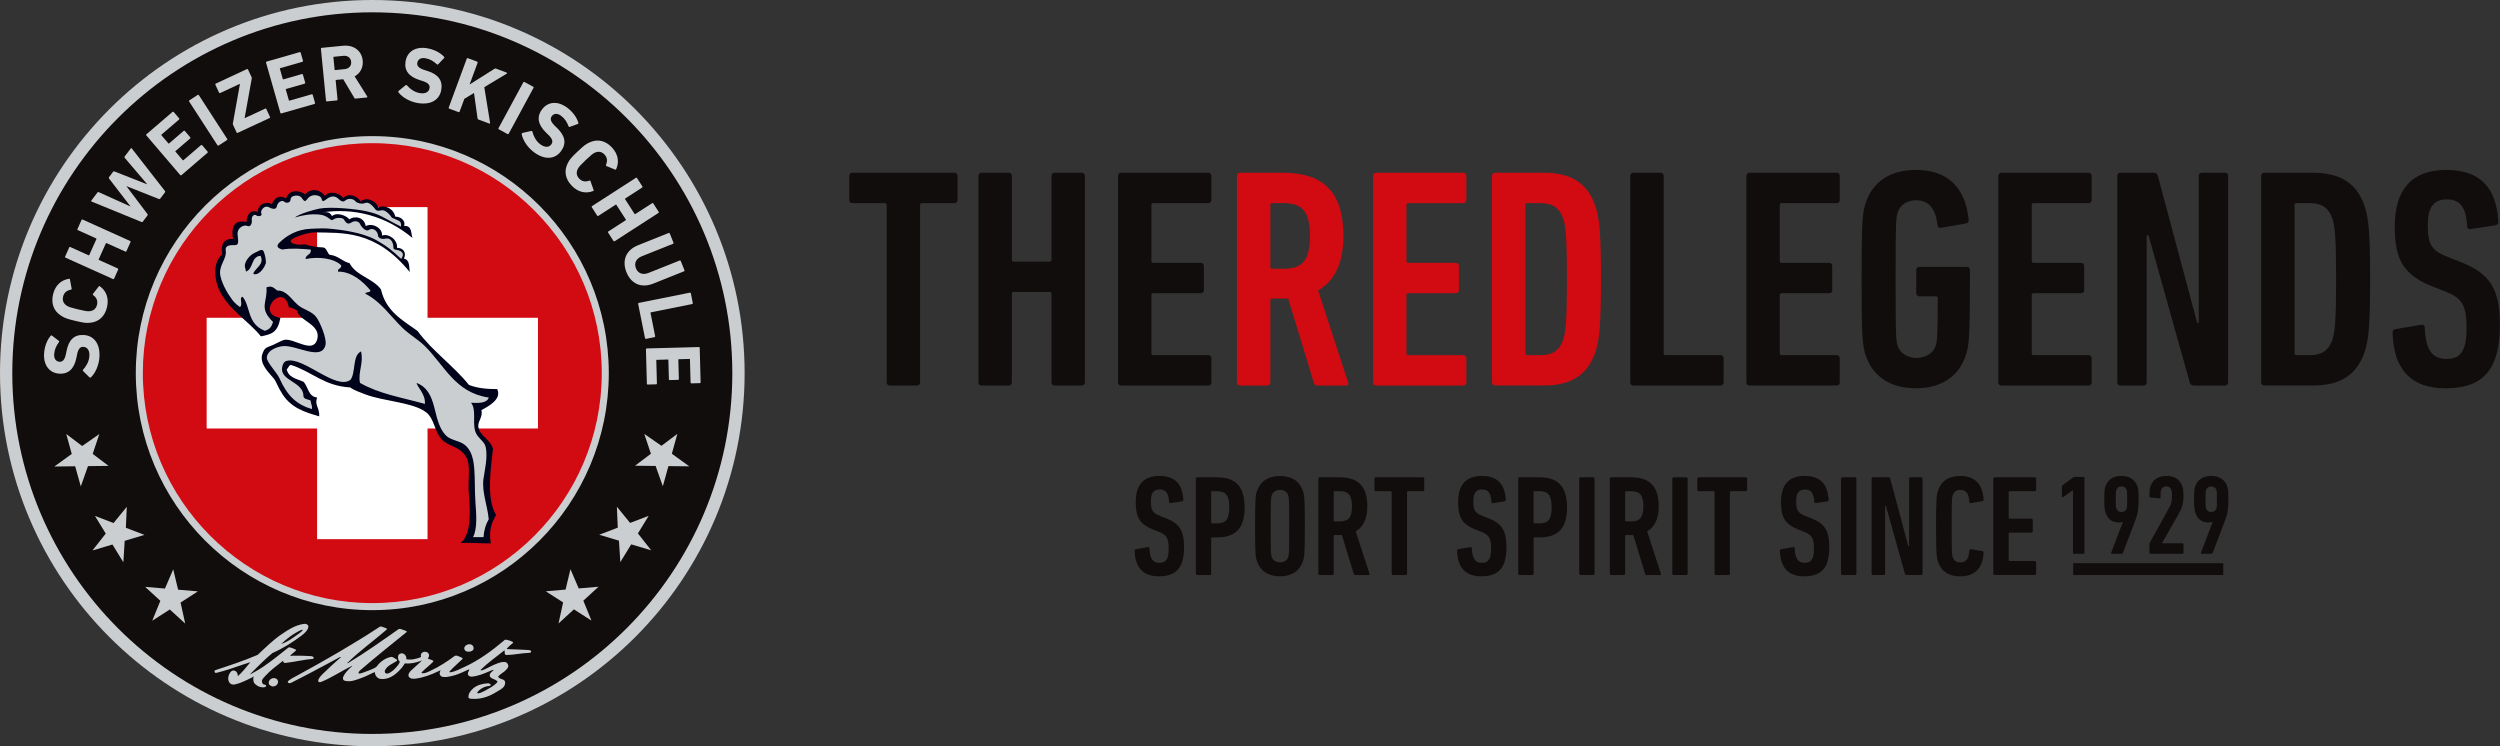 <svg width="100%" viewBox="0 0 268 80" fill="none" xmlns="http://www.w3.org/2000/svg">
<rect x="0" y="0" width="268" height="80" fill="#333333" stroke="none"/>
<g clip-path="url(#clip0_2841_3558)">
<g clip-path="url(#clip1_2841_3558)">
<path fill-rule="evenodd" clip-rule="evenodd" d="M79.23 40C79.23 61.763 61.626 79.405 39.914 79.405C18.203 79.405 0.594 61.763 0.594 40C0.594 18.237 18.197 0.595 39.914 0.595C61.632 0.595 79.23 18.237 79.23 40Z" fill="#110D0C"/>
<path d="M29.785 72.963C29.863 73.129 29.761 73.327 29.658 73.433C29.491 73.597 29.217 73.63 29.067 73.541C28.928 73.463 28.834 73.396 28.809 73.263C28.787 73.115 28.848 72.985 28.928 72.876C29.114 72.704 29.3 72.632 29.6 72.746C29.697 72.793 29.752 72.882 29.785 72.963Z" fill="#CBCED0"/>
<path d="M54.18 68.567C54.466 68.594 54.818 68.731 54.968 68.817C54.995 68.845 55.02 68.895 54.984 68.925C54.746 69.123 54.51 69.32 54.316 69.54C54.416 69.595 54.571 69.601 54.682 69.598C55.37 69.629 56.044 69.637 56.732 69.687C56.81 69.721 56.915 69.734 56.951 69.826C56.918 69.985 56.81 69.985 56.627 69.993C55.831 70.021 55.087 70.207 54.269 70.218C54.033 70.179 54.127 69.882 54.094 69.721L54.033 69.746C53.187 70.427 52.285 71.052 51.528 71.803L51.519 71.859C51.711 71.895 51.886 71.764 52.066 71.703C52.662 71.411 53.242 71.072 53.891 70.963C54.033 70.963 54.219 70.95 54.324 71.052C54.427 71.133 54.474 71.255 54.491 71.375C54.491 71.631 54.271 71.77 54.122 71.942C53.886 72.128 53.606 72.281 53.417 72.509C53.378 72.615 53.508 72.651 53.564 72.707C53.764 72.838 54.083 72.812 54.149 73.11C54.205 73.699 53.656 73.908 53.139 74.225C52.31 74.737 51.411 75.004 50.407 74.901C50.307 74.881 50.224 74.831 50.218 74.75C50.196 74.358 50.443 74.044 50.734 73.786C51.192 73.41 51.727 73.291 52.285 73.252C52.399 73.252 52.543 73.282 52.601 73.388C52.615 73.477 52.56 73.527 52.474 73.527C51.983 73.563 51.458 73.813 51.164 74.231C51.161 74.261 51.153 74.297 51.181 74.314C51.406 74.364 51.691 74.18 51.933 74.075C52.393 73.816 52.893 73.58 53.275 73.177C53.325 73.135 53.325 73.099 53.317 73.043C53.092 72.735 52.368 72.81 52.526 72.242C52.612 72.073 52.804 71.959 52.94 71.811C52.84 71.803 52.715 71.85 52.615 71.895C51.947 72.187 51.278 72.479 50.551 72.54C50.39 72.515 50.215 72.484 50.163 72.315C50.118 72.115 50.254 71.937 50.335 71.767C50.14 71.77 49.955 71.923 49.755 71.989C49.156 72.273 48.531 72.496 47.868 72.573C47.619 72.582 47.291 72.618 47.164 72.337C47.094 72.201 47.158 71.978 47.239 71.848C47.136 71.886 47.069 71.925 47.003 71.953C46.198 72.34 45.419 72.635 44.511 72.754C44.228 72.787 43.907 72.757 43.79 72.468C43.751 72.24 43.89 72.09 44.006 71.934C44.37 71.581 44.883 71.164 45.241 70.797L45.072 70.861C44.545 71.05 43.992 71.169 43.396 71.119C43.246 71.358 43.091 71.595 42.877 71.8C42.297 72.434 41.546 72.915 40.711 72.768C40.433 72.684 40.172 72.401 40.189 72.042C40.067 72.101 40.053 72.092 39.881 72.173C39.506 72.351 39.143 72.54 38.757 72.676C38.175 72.882 37.55 73.168 36.89 72.954C36.732 72.862 36.752 72.687 36.799 72.543C37.001 72.087 37.395 71.731 37.781 71.372L37.717 71.383C36.621 71.925 35.586 72.621 34.474 73.085C34.285 73.152 34.274 73.149 34.185 73.102C34.113 73.063 34.091 72.999 34.124 72.879C34.335 72.39 34.809 72.084 35.187 71.686C35.62 71.25 36.111 70.858 36.577 70.424C36.385 70.424 36.272 70.538 36.083 70.632C35.65 70.874 35.4 71 35.026 71.2C33.747 71.892 32.471 72.559 31.186 73.21C31.103 73.227 31.006 73.263 30.912 73.204C30.826 73.157 30.842 73.068 30.903 72.996C31.211 72.746 31.564 72.579 31.899 72.395C34.821 70.802 37.756 69.123 40.608 67.257C40.827 67.046 41.071 67.254 41.315 67.315C41.393 67.335 41.529 67.388 41.449 67.496C40.031 68.714 38.513 69.812 37.218 71.083C37.273 71.119 37.32 71.083 37.392 71.033C39.121 69.982 40.827 68.781 42.5 67.605C42.639 67.507 42.714 67.413 42.886 67.418C43.108 67.46 43.255 67.555 43.465 67.61C43.698 67.68 43.571 67.771 43.571 67.771C41.967 69.073 40.294 70.404 38.71 71.772C38.499 71.953 38.363 72.103 38.466 72.187C38.541 72.284 39.271 71.973 39.662 71.828C39.975 71.689 40.342 71.589 40.525 71.264C40.902 70.827 41.443 70.485 41.995 70.413C42.192 70.471 42.345 70.602 42.522 70.699C42.575 70.735 42.583 70.805 42.547 70.849C42.109 71.136 41.512 71.35 41.274 71.848C41.232 71.934 41.24 72.034 41.282 72.117C41.337 72.215 41.476 72.209 41.573 72.206C42.006 72.067 42.35 71.692 42.63 71.356C42.727 71.225 42.83 71.091 42.858 70.916C42.639 70.746 42.661 70.488 42.686 70.293C42.736 70.151 42.838 70.065 43.027 70.037C43.23 70.01 43.421 70.157 43.507 70.329C43.557 70.438 43.574 70.66 43.565 70.671C44.081 70.777 44.694 70.624 45.138 70.438C45.097 70.316 45.088 70.093 45.244 69.979C45.391 69.854 45.604 69.837 45.776 69.921C45.885 69.957 45.957 70.068 45.99 70.182C46.01 70.296 45.979 70.424 45.91 70.516C45.887 70.563 45.788 70.571 45.993 70.649C46.151 70.71 46.434 70.788 46.453 70.858C46.473 70.927 46.384 70.988 46.384 70.988C46.026 71.356 45.557 71.7 45.208 72.07C45.174 72.095 45.194 72.162 45.227 72.167C45.582 72.209 45.843 72.045 46.179 71.892C47.075 71.478 47.949 70.911 48.767 70.299C48.975 70.235 49.144 70.352 49.322 70.418C49.43 70.457 49.527 70.516 49.58 70.555C49.636 70.599 49.552 70.666 49.552 70.666C49.106 71.114 48.614 71.508 48.198 71.973C48.176 72.017 48.179 72.067 48.243 72.076C48.834 72.001 49.358 71.678 49.902 71.442C51.358 70.766 52.715 69.771 53.977 68.711C54.055 68.647 54.091 68.589 54.183 68.578L54.18 68.567Z" fill="#CBCED0"/>
<path d="M50.751 69.351C50.807 69.506 50.765 69.662 50.637 69.751C50.404 69.893 50.085 69.915 49.866 69.743C49.777 69.632 49.739 69.492 49.8 69.362C49.877 69.178 50.096 69.084 50.274 69.059C50.521 69.064 50.684 69.139 50.751 69.353V69.351Z" fill="#CBCED0"/>
<path d="M33.633 70.482C33.583 70.385 33.467 70.36 33.364 70.338C32.712 70.304 32.063 70.274 31.436 70.29C31.278 70.293 31.12 70.343 31.122 70.268C31.308 70.074 31.536 69.929 31.719 69.746C31.75 69.718 31.738 69.671 31.716 69.645C31.716 69.645 31.02 69.29 30.915 69.423C30.54 69.69 28.559 71.383 27.255 72.056C27.128 72.123 26.992 72.212 26.761 72.312L26.856 72.22C27.632 71.442 28.39 70.691 29.192 70.01C30.279 69.537 31.322 68.886 32.324 68.138C32.579 67.947 33.109 67.516 33.053 67.087C32.976 66.926 32.812 66.876 32.635 66.873C32.113 66.934 31.619 67.124 31.167 67.377C30.77 67.596 30.737 67.624 30.351 67.883C29.336 68.531 28.49 69.392 27.624 70.199C26.143 70.838 24.628 71.33 23.108 71.831C23.019 71.856 22.974 71.953 23.002 72.039C23.033 72.126 23.121 72.148 23.227 72.123C24.173 71.895 25.097 71.567 26.023 71.247C26.317 71.147 26.553 71.086 26.842 70.986C26.503 71.411 25.946 72.09 25.499 72.487C25.499 72.337 25.452 72.117 25.327 71.995C25.23 71.917 25.102 71.862 24.966 71.881C24.847 71.898 24.761 71.987 24.683 72.084C24.478 72.365 24.375 72.815 24.57 73.135C24.692 73.324 24.861 73.433 25.177 73.374C25.751 73.249 26.328 72.965 26.9 72.682C27.017 72.626 27.069 72.596 27.227 72.487C27.108 72.635 27.158 72.926 27.189 73.085C27.286 73.355 27.549 73.499 27.788 73.613C27.788 73.613 28.334 73.788 28.512 73.585C28.614 73.324 28.237 73.46 28.157 73.282C27.963 72.943 28.146 72.782 28.468 72.431C29.006 71.842 29.636 71.383 30.276 70.885L30.343 70.833C30.351 70.899 30.379 70.983 30.404 71.011C30.482 71.1 30.615 71.064 30.729 71.05C31.672 70.938 32.593 70.705 33.553 70.632C33.614 70.596 33.644 70.546 33.636 70.477L33.633 70.482ZM30.823 68.447C31.195 68.138 31.591 67.888 32.019 67.66C32.149 67.593 32.307 67.499 32.476 67.51C32.385 67.677 32.23 67.771 32.071 67.902C31.478 68.314 30.934 68.77 30.143 69.034C30.332 68.836 30.604 68.628 30.823 68.447Z" fill="#CBCED0"/>
<path d="M61.521 65.322L63.404 66.529L62.533 64.393L64.162 62.897L62.039 63.081L61.152 61.018L60.63 63.203L58.508 63.387L60.367 64.579L59.873 66.835L61.521 65.322Z" fill="#CBCED0"/>
<path d="M67.666 58.354L69.808 58.993L68.384 57.181L69.538 55.295L67.546 56.057L66.129 54.319L66.226 56.563L64.237 57.325L66.353 57.959L66.498 60.261L67.666 58.354Z" fill="#CBCED0"/>
<path d="M71.656 49.968L73.889 49.99L72.022 48.642L72.613 46.509L70.909 47.791L69.067 46.515L69.778 48.642L68.074 49.926L70.282 49.951L71.056 52.126L71.656 49.968Z" fill="#CBCED0"/>
<path d="M18.202 65.336L16.319 66.543L17.19 64.407L15.561 62.911L17.684 63.092L18.569 61.032L19.093 63.214L21.215 63.395L19.357 64.591L19.853 66.846L18.202 65.336Z" fill="#CBCED0"/>
<path d="M12.055 58.371L9.913 59.01L11.336 57.197L10.182 55.309L12.171 56.071L13.592 54.333L13.492 56.577L15.484 57.339L13.367 57.976L13.226 60.278L12.055 58.371Z" fill="#CBCED0"/>
<path d="M8.059 49.985L5.826 50.01L7.693 48.661L7.102 46.526L8.805 47.81L10.648 46.531L9.937 48.658L11.641 49.943L9.432 49.968L8.661 52.142L8.059 49.985Z" fill="#CBCED0"/>
<path d="M9.74 40.456C9.704 40.487 9.643 40.501 9.596 40.456L8.9 39.767C8.861 39.73 8.864 39.68 8.9 39.639C9.227 39.275 9.546 38.777 9.582 38.165C9.618 37.565 9.36 37.209 8.952 37.184C8.614 37.164 8.389 37.353 8.256 38.034L8.195 38.337C7.965 39.497 7.374 40.117 6.361 40.056C5.304 39.992 4.649 39.152 4.724 37.907C4.772 37.145 5.041 36.447 5.443 35.985C5.479 35.935 5.515 35.929 5.571 35.977L6.309 36.541C6.35 36.577 6.356 36.619 6.328 36.661C6.014 37.084 5.837 37.498 5.806 37.973C5.776 38.482 6.023 38.76 6.386 38.782C6.716 38.802 6.941 38.577 7.074 37.923L7.135 37.62C7.368 36.444 7.945 35.849 8.986 35.913C10.026 35.977 10.75 36.794 10.659 38.285C10.606 39.183 10.198 40.033 9.738 40.456H9.74Z" fill="#CBCED0"/>
<path d="M8.062 34.395C7.197 34.186 6.916 34.083 6.586 33.869C5.743 33.352 5.457 32.521 5.693 31.539C5.923 30.591 6.55 30.01 7.407 29.885C7.455 29.871 7.491 29.896 7.496 29.949L7.682 30.947C7.696 31.002 7.668 31.039 7.613 31.052C7.213 31.122 6.878 31.319 6.764 31.789C6.658 32.226 6.822 32.562 7.177 32.782C7.366 32.899 7.557 32.971 8.356 33.163C9.155 33.355 9.358 33.38 9.58 33.363C9.996 33.333 10.296 33.107 10.401 32.671C10.515 32.201 10.307 31.87 9.982 31.625C9.938 31.589 9.932 31.545 9.968 31.5L10.59 30.699C10.617 30.655 10.665 30.646 10.698 30.683C11.405 31.186 11.699 31.992 11.469 32.94C11.23 33.922 10.598 34.528 9.613 34.603C9.222 34.639 8.925 34.603 8.059 34.392L8.062 34.395Z" fill="#CBCED0"/>
<path d="M7.019 27.619C6.972 27.596 6.955 27.552 6.978 27.507L7.419 26.523C7.438 26.476 7.485 26.459 7.53 26.481L9.499 27.368C9.53 27.382 9.552 27.374 9.566 27.343L10.337 25.625C10.351 25.594 10.343 25.572 10.312 25.558L8.343 24.671C8.295 24.652 8.279 24.605 8.301 24.56L8.742 23.576C8.761 23.529 8.809 23.512 8.853 23.534L13.952 25.834C13.999 25.853 14.016 25.9 13.994 25.945L13.553 26.929C13.53 26.976 13.486 26.993 13.442 26.971L11.416 26.059C11.386 26.045 11.364 26.053 11.35 26.084L10.579 27.802C10.565 27.833 10.573 27.855 10.604 27.869L12.629 28.781C12.676 28.803 12.693 28.848 12.671 28.892L12.229 29.876C12.21 29.924 12.163 29.94 12.118 29.918L7.019 27.619Z" fill="#CBCED0"/>
<path d="M17.17 21.299C17.134 21.346 17.087 21.352 17.037 21.335L13.577 19.964L13.566 19.978L15.813 22.953C15.844 22.997 15.85 23.045 15.813 23.092L15.303 23.768C15.273 23.809 15.225 23.815 15.175 23.798L9.818 21.607C9.774 21.582 9.757 21.549 9.79 21.502L10.451 20.628C10.487 20.581 10.534 20.576 10.581 20.598L13.966 22.124L13.977 22.11L11.685 19.135C11.655 19.091 11.649 19.044 11.685 18.996L12.129 18.407C12.16 18.365 12.207 18.36 12.259 18.376L15.758 19.753L15.769 19.739L13.367 16.914C13.325 16.872 13.325 16.828 13.361 16.78L14.016 15.913C14.052 15.866 14.088 15.871 14.124 15.91L17.686 20.478C17.722 20.515 17.722 20.57 17.686 20.617L17.176 21.293L17.17 21.299Z" fill="#CBCED0"/>
<path d="M15.683 14.52C15.649 14.481 15.652 14.434 15.691 14.4L18.496 11.992C18.535 11.959 18.582 11.962 18.615 12.001L19.206 12.69C19.239 12.729 19.237 12.776 19.198 12.81L17.311 14.428C17.286 14.45 17.284 14.475 17.306 14.5L18.049 15.371C18.072 15.396 18.096 15.398 18.122 15.376L19.692 14.028C19.731 13.994 19.778 13.997 19.811 14.036L20.396 14.72C20.43 14.759 20.427 14.806 20.388 14.84L18.818 16.188C18.793 16.21 18.79 16.235 18.812 16.26L19.589 17.17C19.611 17.195 19.636 17.197 19.661 17.175L21.548 15.557C21.587 15.524 21.634 15.526 21.667 15.565L22.258 16.255C22.291 16.294 22.288 16.341 22.25 16.374L19.445 18.782C19.406 18.816 19.359 18.813 19.326 18.774L15.688 14.517L15.683 14.52Z" fill="#CBCED0"/>
<path d="M20.272 10.875C20.244 10.833 20.256 10.786 20.297 10.758L21.199 10.171C21.24 10.143 21.288 10.154 21.315 10.196L24.359 14.898C24.387 14.94 24.375 14.987 24.334 15.015L23.432 15.601C23.39 15.629 23.343 15.618 23.316 15.576L20.272 10.875Z" fill="#CBCED0"/>
<path d="M25.479 14.245C25.432 14.267 25.388 14.25 25.365 14.203L24.971 13.355C24.958 13.324 24.955 13.296 24.958 13.266L25.721 9.006L25.712 8.989L23.598 9.974C23.551 9.996 23.507 9.979 23.484 9.932L23.088 9.078C23.066 9.031 23.082 8.987 23.129 8.964L26.472 7.407C26.52 7.385 26.564 7.402 26.586 7.449L26.98 8.297C26.994 8.328 26.997 8.356 26.994 8.386L26.223 12.649L26.231 12.665L28.437 11.639C28.484 11.617 28.528 11.634 28.548 11.681L28.944 12.535C28.966 12.582 28.95 12.626 28.903 12.649L25.476 14.245H25.479Z" fill="#CBCED0"/>
<path d="M28.517 6.709C28.503 6.659 28.525 6.618 28.575 6.604L32.126 5.586C32.176 5.572 32.218 5.595 32.232 5.645L32.481 6.518C32.495 6.568 32.473 6.609 32.423 6.623L30.037 7.307C30.004 7.316 29.993 7.338 30.001 7.371L30.315 8.472C30.323 8.506 30.345 8.517 30.378 8.508L32.365 7.938C32.415 7.925 32.456 7.947 32.47 7.997L32.717 8.862C32.731 8.912 32.709 8.953 32.659 8.967L30.673 9.537C30.639 9.546 30.628 9.568 30.637 9.601L30.967 10.752C30.975 10.786 30.997 10.797 31.03 10.789L33.416 10.104C33.466 10.091 33.508 10.113 33.522 10.163L33.772 11.036C33.785 11.086 33.763 11.128 33.713 11.142L30.162 12.159C30.112 12.173 30.071 12.151 30.057 12.101L28.517 6.712V6.709Z" fill="#CBCED0"/>
<path d="M38.122 10.572C38.047 10.58 38.019 10.555 37.986 10.499L36.793 8.492L36.027 8.567C35.994 8.57 35.977 8.589 35.983 8.622L36.185 10.674C36.191 10.724 36.16 10.763 36.11 10.766L35.039 10.872C34.989 10.877 34.951 10.847 34.948 10.797L34.401 5.222C34.396 5.172 34.426 5.133 34.476 5.13L36.76 4.905C37.93 4.788 38.779 5.447 38.882 6.495C38.954 7.229 38.624 7.852 38.019 8.191L39.37 10.344C39.401 10.391 39.381 10.444 39.32 10.452L38.124 10.569L38.122 10.572ZM37.642 6.62C37.6 6.189 37.27 5.942 36.798 5.986L35.786 6.087C35.752 6.089 35.736 6.109 35.741 6.142L35.872 7.468C35.874 7.502 35.894 7.519 35.927 7.513L36.94 7.413C37.411 7.366 37.689 7.057 37.645 6.618L37.642 6.62Z" fill="#CBCED0"/>
<path d="M42.713 9.893C42.686 9.854 42.68 9.793 42.73 9.748L43.487 9.128C43.529 9.092 43.579 9.101 43.615 9.142C43.94 9.507 44.4 9.879 45.002 9.982C45.596 10.082 45.976 9.865 46.045 9.462C46.104 9.128 45.937 8.884 45.277 8.675L44.983 8.583C43.856 8.227 43.307 7.574 43.476 6.57C43.654 5.525 44.558 4.963 45.785 5.172C46.536 5.3 47.2 5.644 47.613 6.095C47.657 6.137 47.66 6.173 47.607 6.223L46.969 6.898C46.928 6.935 46.886 6.935 46.847 6.904C46.462 6.545 46.07 6.323 45.602 6.242C45.099 6.156 44.797 6.373 44.736 6.732C44.68 7.057 44.877 7.307 45.516 7.51L45.81 7.602C46.953 7.961 47.48 8.603 47.305 9.632C47.13 10.66 46.24 11.294 44.769 11.044C43.884 10.894 43.082 10.396 42.713 9.893Z" fill="#CBCED0"/>
<path d="M50.035 6.284C50.051 6.237 50.096 6.217 50.143 6.234L51.153 6.609C51.2 6.626 51.219 6.671 51.203 6.718L50.34 9.059L53.003 7.377C53.064 7.335 53.1 7.332 53.164 7.355L54.315 7.783C54.363 7.799 54.365 7.866 54.31 7.9L51.916 9.345L52.537 13.168C52.548 13.235 52.509 13.266 52.454 13.246L51.286 12.813C51.222 12.788 51.205 12.765 51.194 12.696L50.812 9.965L49.777 10.594L49.269 11.97C49.252 12.017 49.208 12.037 49.161 12.02L48.151 11.645C48.104 11.628 48.084 11.584 48.101 11.536L50.04 6.281L50.035 6.284Z" fill="#CBCED0"/>
<path d="M56.102 8.82C56.127 8.775 56.172 8.761 56.216 8.786L57.162 9.301C57.206 9.326 57.22 9.37 57.195 9.415L54.529 14.342C54.504 14.386 54.46 14.4 54.415 14.375L53.469 13.861C53.425 13.836 53.411 13.791 53.436 13.747L56.102 8.82Z" fill="#CBCED0"/>
<path d="M55.927 14.372C55.919 14.325 55.941 14.267 56.005 14.25L56.959 14.036C57.012 14.022 57.054 14.053 57.068 14.105C57.195 14.578 57.439 15.118 57.933 15.479C58.419 15.835 58.857 15.81 59.098 15.482C59.298 15.209 59.259 14.917 58.763 14.434L58.541 14.22C57.695 13.396 57.492 12.565 58.094 11.742C58.721 10.886 59.778 10.791 60.782 11.528C61.398 11.981 61.837 12.587 62.003 13.174C62.023 13.232 62.011 13.263 61.942 13.288L61.068 13.605C61.015 13.619 60.977 13.599 60.957 13.555C60.771 13.06 60.522 12.687 60.139 12.407C59.728 12.106 59.362 12.162 59.145 12.457C58.951 12.724 59.015 13.035 59.492 13.502L59.714 13.716C60.574 14.55 60.76 15.36 60.144 16.202C59.528 17.044 58.449 17.209 57.248 16.324C56.524 15.793 56.03 14.987 55.925 14.372H55.927Z" fill="#CBCED0"/>
<path d="M61.917 16.247C62.563 15.632 62.799 15.454 63.157 15.287C64.048 14.859 64.899 15.068 65.593 15.802C66.264 16.511 66.409 17.353 66.048 18.143C66.034 18.19 65.993 18.207 65.945 18.182L65.008 17.798C64.955 17.779 64.938 17.737 64.958 17.681C65.119 17.306 65.132 16.917 64.802 16.566C64.494 16.241 64.123 16.194 63.748 16.377C63.548 16.474 63.382 16.597 62.788 17.161C62.192 17.729 62.061 17.887 61.956 18.082C61.753 18.449 61.781 18.821 62.089 19.147C62.422 19.497 62.81 19.503 63.19 19.361C63.246 19.344 63.288 19.361 63.301 19.419L63.637 20.375C63.659 20.423 63.64 20.465 63.593 20.476C62.788 20.795 61.953 20.606 61.282 19.9C60.588 19.166 60.424 18.304 60.896 17.434C61.079 17.083 61.271 16.855 61.917 16.241V16.247Z" fill="#CBCED0"/>
<path d="M68.165 19.057C68.207 19.03 68.254 19.041 68.282 19.082L68.865 19.989C68.892 20.031 68.881 20.078 68.84 20.106L67.022 21.279C66.995 21.299 66.989 21.321 67.008 21.349L68.027 22.933C68.046 22.961 68.068 22.967 68.096 22.95L69.913 21.779C69.955 21.752 70.002 21.763 70.03 21.805L70.612 22.711C70.64 22.753 70.629 22.8 70.587 22.828L65.885 25.861C65.843 25.889 65.796 25.878 65.768 25.836L65.186 24.93C65.158 24.888 65.169 24.841 65.211 24.813L67.078 23.609C67.106 23.59 67.111 23.567 67.092 23.54L66.073 21.955C66.054 21.927 66.032 21.921 66.004 21.941L64.137 23.145C64.095 23.172 64.048 23.161 64.02 23.12L63.438 22.213C63.41 22.172 63.421 22.124 63.463 22.096L68.165 19.063V19.057Z" fill="#CBCED0"/>
<path d="M68.381 26.295L71.688 24.974C71.735 24.955 71.78 24.974 71.799 25.022L72.198 26.023C72.218 26.07 72.198 26.114 72.151 26.134L68.814 27.466C68.176 27.721 67.957 28.219 68.173 28.764C68.387 29.301 68.889 29.512 69.527 29.256L72.864 27.924C72.912 27.905 72.956 27.924 72.975 27.972L73.375 28.973C73.394 29.02 73.375 29.064 73.328 29.084L70.021 30.405C68.692 30.936 67.626 30.374 67.152 29.173C66.672 27.966 67.058 26.826 68.389 26.295H68.381Z" fill="#CBCED0"/>
<path d="M73.957 31.369C74.007 31.358 74.046 31.386 74.057 31.436L74.268 32.493C74.279 32.543 74.251 32.582 74.201 32.593L69.774 33.483C69.74 33.488 69.727 33.51 69.735 33.544L70.234 36.041C70.245 36.091 70.218 36.13 70.168 36.141L69.247 36.327C69.197 36.338 69.158 36.31 69.147 36.26L68.409 32.573C68.398 32.523 68.425 32.484 68.475 32.473L73.957 31.372V31.369Z" fill="#CBCED0"/>
<path d="M74.923 37.203C74.973 37.203 75.009 37.234 75.009 37.286L75.106 40.987C75.106 41.037 75.076 41.073 75.023 41.073L74.116 41.098C74.066 41.098 74.03 41.068 74.03 41.015L73.963 38.529C73.963 38.496 73.944 38.479 73.911 38.479L72.768 38.51C72.734 38.51 72.718 38.529 72.718 38.563L72.773 40.634C72.773 40.684 72.743 40.72 72.69 40.72L71.791 40.745C71.741 40.745 71.705 40.715 71.705 40.662L71.65 38.59C71.65 38.557 71.63 38.54 71.597 38.54L70.404 38.574C70.371 38.574 70.354 38.593 70.354 38.627L70.421 41.112C70.421 41.162 70.39 41.199 70.337 41.199L69.43 41.224C69.38 41.224 69.344 41.193 69.344 41.14L69.244 37.439C69.244 37.389 69.275 37.353 69.327 37.353L74.918 37.203H74.923Z" fill="#CBCED0"/>
<path fill-rule="evenodd" clip-rule="evenodd" d="M64.886 40C64.886 53.822 53.703 65.03 39.914 65.03C26.126 65.03 14.934 53.822 14.934 40C14.934 26.178 26.115 14.97 39.914 14.97C53.714 14.97 64.886 26.175 64.886 40Z" fill="#D20A11"/>
<path fill-rule="evenodd" clip-rule="evenodd" d="M78.505 40C78.505 61.329 61.193 78.679 39.914 78.679C18.635 78.679 1.318 61.326 1.318 40C1.318 18.674 18.632 1.321 39.914 1.321C61.196 1.321 78.505 18.671 78.505 39.997V40ZM39.914 0C17.905 0 0 17.942 0 40C0 62.058 17.905 80 39.914 80C61.923 80 79.823 62.055 79.823 40C79.823 17.945 61.92 0 39.914 0Z" fill="#CBCED0"/>
<path fill-rule="evenodd" clip-rule="evenodd" d="M64.509 40C64.509 53.594 53.475 64.652 39.914 64.652C26.353 64.652 15.311 53.594 15.311 40C15.311 26.406 26.348 15.348 39.914 15.348C53.481 15.348 64.509 26.406 64.509 40ZM39.914 14.592C25.932 14.592 14.557 25.989 14.557 40C14.557 54.011 25.932 65.408 39.914 65.408C53.897 65.408 65.263 54.011 65.263 40C65.263 25.989 53.891 14.592 39.914 14.592Z" fill="#CBCED0"/>
<path fill-rule="evenodd" clip-rule="evenodd" d="M57.67 34.066H45.831V22.202H33.991V34.066H22.153V45.934H33.991V57.798H45.831V45.934H57.67V34.066Z" fill="white"/>
<path fill-rule="evenodd" clip-rule="evenodd" d="M23.828 27.26C23.828 27.26 22.483 28.194 23.379 30.808C24.311 33.099 26.528 34.281 27.973 36.057C29.191 35.815 29.765 35.626 30.062 34.064C27.258 33.702 30.412 30.082 30.961 32.938C31.314 32.996 31.588 33.135 31.86 33.274C31.893 34.372 34.507 34.728 33.994 36.424C33.536 37.931 31.555 36.271 30.515 36.424C30.259 36.46 29.521 36.869 29.347 36.944C28.606 37.272 28.403 37.181 28.14 37.901C27.74 38.996 28.878 39.992 29.347 40.573C29.654 40.954 29.729 41.407 30.29 42.272C31.253 43.756 32.715 44.187 34.218 44.635C34.29 43.72 33.691 43.462 33.994 42.611C33.034 42.522 33.05 41.457 32.534 40.923C31.802 40.606 30.892 40.47 30.739 39.572C30.939 39.472 30.925 39.157 31.189 39.121C33.436 39.83 34.729 41.379 37.545 41.532C37.941 41.841 38.657 42.077 39.154 42.272C41.068 43.014 44.309 43.131 45.665 44.185C46.581 44.894 46.539 46.195 47.349 47.11C48.082 47.855 49.252 47.849 49.929 48.909C50.534 49.857 50.115 51.425 50.268 53.071C50.459 55.134 50.454 57.356 49.366 58.22C50.426 58.134 51.616 58.279 52.623 58.245C52.365 56.955 52.693 56.027 53.184 55.206C52.127 53.516 52.593 50.343 52.848 48.119C52.609 47.129 51.394 46.704 51.278 45.758C51.2 45.149 51.783 44.732 51.613 43.959C52.434 43.528 53.811 42.764 53.297 41.71C52.343 41.721 51.147 41.627 50.268 41.26C48.614 39.205 46.328 37.62 44.761 35.479C43.099 34.294 41.362 33.349 40.841 31.025C39.978 29.829 38.175 29.573 37.473 28.213C36.663 28.013 36.26 27.404 35.339 27.313C35.056 27.11 35.056 26.623 34.665 26.526C33.897 26.509 33.242 26.378 32.645 26.186C31.991 26.331 30.828 26.098 31.253 25.694C31.602 25.363 33.106 24.896 33.766 24.913C36.651 24.988 40.225 24.602 43.934 29.17C43.829 28.711 43.989 27.877 43.304 27.724C43.62 27.043 43.177 26.559 42.561 26.567C42.655 25.725 41.667 24.988 40.952 25.252C41.029 24.485 39.967 23.845 39.201 24.232C39.057 23.284 38.033 23.089 37.453 23.517C37.104 23.081 36.099 22.722 35.592 23.164C35.306 22.605 34.845 22.753 34.451 22.78C37.977 22.233 41.382 23.15 44.225 25.516C44.034 25.085 44.217 24.171 43.329 24.218C43.501 23.648 42.941 23.2 42.375 23.228C42.206 22.369 41.237 21.902 40.541 22.247C40.366 21.554 39.304 21.051 38.63 21.588C38.374 21.032 37.409 20.626 36.776 21.226C36.402 20.645 35.25 20.423 34.834 21.001C34.46 20.481 33.553 19.98 32.695 20.84C32.257 20.436 31.017 20.217 30.662 21.268C29.777 20.798 29.374 21.41 29.141 21.877C28.598 21.574 27.649 21.827 27.629 22.716C26.952 22.444 26.411 22.931 26.431 23.804C24.835 23.423 24.808 24.821 24.991 25.611C23.398 25.503 23.823 27.251 23.823 27.251L23.828 27.26Z" fill="#000319"/>
<path fill-rule="evenodd" clip-rule="evenodd" d="M51.838 51.275C51.957 50.402 52.312 48.987 52.063 47.902C51.913 47.252 51.153 46.96 50.939 46.214C50.642 45.172 51.086 43.884 50.49 43.178C51.35 43.214 52.19 43.234 52.398 42.617C48.806 42.11 47.629 39.152 45.551 37.106C44.83 36.394 43.926 35.896 43.196 35.195C41.809 33.858 40.852 32.337 39.154 31.483C39.226 31.255 39.678 31.408 39.714 31.144C38.923 30.168 37.658 29.089 36.235 29.12C36.174 28.722 36.632 28.842 36.574 28.444C35.83 27.702 34.182 27.474 32.756 27.769C32.762 27.249 33.394 27.36 33.317 26.757C32.293 26.662 31.203 26.587 30.265 26.748C29.854 26.64 29.532 26.431 29.929 26.034C30.712 25.25 31.855 24.588 33.272 24.527C34.512 24.474 34.787 24.452 35.761 24.557C36.457 24.632 38.812 24.894 40.283 25.714C41.595 26.445 42.072 26.893 43.005 27.752C43.005 27.752 43.39 27.293 43.046 26.998C42.705 26.704 42.178 26.868 42.178 26.573C42.178 26.278 42.07 25.425 41.298 25.586C40.865 25.678 40.516 25.497 40.516 25.205C40.516 24.913 40.072 24.293 39.523 24.66C39.195 24.88 38.688 24.251 38.591 24.007C38.493 23.762 38.077 23.576 37.636 23.87C37.195 24.165 37.001 23.706 36.854 23.509C36.707 23.312 36.013 23.295 35.719 23.542C35.425 23.787 35.248 23.086 34.213 22.997C33.261 22.917 32.529 23.053 31.599 23.314C32.118 22.903 33.733 22.455 34.252 22.361C35.486 22.136 38.163 22.397 39.298 22.653C40.841 22.997 40.943 23.273 42.985 24.293C42.985 24.293 43.068 23.826 42.774 23.679C42.48 23.531 42.011 23.339 42.011 23.339C42.011 23.339 41.431 22.405 40.843 22.552C40.255 22.7 40.255 22.405 40.011 22.16C39.767 21.916 39.473 21.621 39.129 21.768C38.785 21.916 38.249 21.768 38.099 21.571C37.953 21.374 37.423 21.143 36.973 21.521C36.762 21.699 36.502 21.532 36.288 21.326C36.002 21.048 35.603 20.884 34.967 21.374C34.332 21.866 34.673 21.226 34.232 21.032C33.791 20.834 33.253 20.884 32.911 21.374C32.57 21.866 32.47 21.179 32.129 21.032C31.785 20.884 31.15 20.982 31.15 21.374C31.15 21.766 30.662 21.816 30.465 21.618C30.268 21.421 29.779 21.618 29.682 22.108C29.585 22.597 29.019 22.316 28.8 22.205C28.323 21.966 27.871 22.597 28.018 22.892C28.165 23.186 27.626 23.236 27.479 23.089C27.332 22.942 26.941 23.089 26.991 23.578C27.041 24.071 26.794 24.363 26.5 24.215C26.206 24.068 25.374 24.363 25.474 25.197C25.571 26.031 25.571 26.276 25.18 26.276C24.788 26.276 24.095 26.234 24.2 26.865C24.331 27.646 23.573 28.333 23.59 29.242C23.606 30.152 24.478 31.589 24.722 31.884C24.724 31.887 24.73 31.889 24.733 31.895C24.935 32.229 25.218 32.568 25.726 32.915C26.087 32.637 25.576 31.851 26.017 31.82C26.872 32.865 26.478 34.717 28.387 35.462C29.036 35.276 29.113 34.92 29.274 34.52C27.685 32.968 28.7 32.437 28.564 30.802C29.163 30.608 29.283 30.816 29.724 31.147C30.728 31.105 31.2 32.078 31.971 32.724C32.509 33.174 33.38 33.341 33.88 33.961C34.263 34.436 35.067 36.288 34.89 36.997C34.454 38.746 31.73 36.936 30.287 37.108C29.826 37.164 28.647 37.484 28.603 38.346C28.581 38.813 29.677 39.936 29.949 40.534C30.789 42.4 31.727 43.337 33.43 43.857C33.516 43.434 33.294 43.32 33.317 42.959C33.075 42.789 32.62 42.833 32.532 42.508C32.576 40.884 29.982 40.859 30.248 39.374C30.293 39.127 30.384 38.777 30.734 38.685C32.532 38.204 36.035 41.902 37.581 40.709C38.155 39.897 37.761 38.115 38.702 37.673C39.004 38.921 38.352 39.908 38.591 41.048C40.721 42.247 42.96 42.58 45.549 43.298C45.626 42.244 44.761 41.54 44.65 41.048C47.038 41.96 46.256 45.099 47.793 46.67C48.326 47.218 49.227 47.221 49.813 47.682C51.2 48.778 50.778 51.261 50.97 53.894C51.061 55.145 51.189 56.672 50.709 57.581H51.832C51.888 56.811 52.082 56.18 52.393 55.668C52.254 54.161 51.63 52.754 51.832 51.281L51.838 51.275ZM27.146 29.334C27.371 28.717 28.375 28.341 27.932 27.424C26.897 27.474 27.183 28.848 26.361 29.112C26.35 28.984 26.325 28.856 26.284 28.728C26.073 28.088 26.833 27.293 27.321 27.096C27.812 26.898 28.134 26.526 28.312 27.071C28.478 27.577 28.517 27.958 28.498 28.244C28.07 29.298 27.396 29.545 27.149 29.34L27.146 29.334Z" fill="#CBCED0"/>
<path d="M95.389 41.327C95.19 41.327 95.054 41.193 95.054 40.99V21.974C95.054 21.841 94.987 21.774 94.854 21.774H91.372C91.172 21.774 91.037 21.641 91.037 21.438V18.855C91.037 18.654 91.17 18.518 91.372 18.518H102.314C102.514 18.518 102.65 18.652 102.65 18.855V21.438C102.65 21.638 102.517 21.774 102.314 21.774H98.835C98.702 21.774 98.635 21.841 98.635 21.974V40.99C98.635 41.19 98.502 41.327 98.3 41.327H95.389Z" fill="#110D0C"/>
<path d="M104.891 18.855C104.891 18.654 105.025 18.518 105.227 18.518H108.137C108.337 18.518 108.473 18.652 108.473 18.855V27.844C108.473 27.977 108.54 28.044 108.673 28.044H112.521C112.654 28.044 112.721 27.977 112.721 27.844V18.855C112.721 18.654 112.854 18.518 113.056 18.518H115.967C116.166 18.518 116.302 18.652 116.302 18.855V40.99C116.302 41.19 116.169 41.327 115.967 41.327H113.056C112.857 41.327 112.721 41.193 112.721 40.99V31.497C112.721 31.364 112.654 31.297 112.521 31.297H108.673C108.54 31.297 108.473 31.364 108.473 31.497V40.99C108.473 41.19 108.34 41.327 108.137 41.327H105.227C105.027 41.327 104.891 41.193 104.891 40.99V18.855Z" fill="#110D0C"/>
<path d="M119.851 18.855C119.851 18.654 119.984 18.518 120.187 18.518H129.522C129.722 18.518 129.858 18.652 129.858 18.855V21.438C129.858 21.638 129.725 21.774 129.522 21.774H123.632C123.499 21.774 123.433 21.841 123.433 21.974V27.977C123.433 28.111 123.499 28.178 123.632 28.178H128.721C128.92 28.178 129.056 28.311 129.056 28.514V31.097C129.056 31.297 128.923 31.433 128.721 31.433H123.632C123.499 31.433 123.433 31.5 123.433 31.634V37.873C123.433 38.007 123.499 38.073 123.632 38.073H129.522C129.722 38.073 129.858 38.207 129.858 38.41V40.993C129.858 41.193 129.725 41.329 129.522 41.329H120.187C119.987 41.329 119.851 41.196 119.851 40.993V18.857V18.855Z" fill="#110D0C"/>
<path d="M141.235 41.327C141.035 41.327 140.933 41.26 140.866 41.093L138.089 32.004H136.383C136.25 32.004 136.183 32.07 136.183 32.204V40.99C136.183 41.19 136.05 41.327 135.847 41.327H132.937C132.737 41.327 132.601 41.193 132.601 40.99V18.855C132.601 18.654 132.735 18.518 132.937 18.518H137.523C141.574 18.518 144.015 20.295 144.015 25.294C144.015 28.278 143.011 30.157 141.304 31.13L144.517 40.99C144.584 41.157 144.517 41.327 144.351 41.327H141.238H141.235ZM140.43 25.294C140.43 22.611 139.559 21.771 137.554 21.771H136.383C136.25 21.771 136.183 21.838 136.183 21.971V28.611C136.183 28.745 136.25 28.811 136.383 28.811H137.554C139.562 28.811 140.43 28.008 140.43 25.289V25.294Z" fill="#D20A11"/>
<path d="M147.191 18.855C147.191 18.654 147.324 18.518 147.527 18.518H156.863C157.062 18.518 157.198 18.652 157.198 18.855V21.438C157.198 21.638 157.065 21.774 156.863 21.774H150.973C150.84 21.774 150.773 21.841 150.773 21.974V27.977C150.773 28.111 150.84 28.178 150.973 28.178H156.061C156.261 28.178 156.397 28.311 156.397 28.514V31.097C156.397 31.297 156.263 31.433 156.061 31.433H150.973C150.84 31.433 150.773 31.5 150.773 31.634V37.873C150.773 38.007 150.84 38.073 150.973 38.073H156.863C157.062 38.073 157.198 38.207 157.198 38.41V40.993C157.198 41.193 157.065 41.329 156.863 41.329H147.527C147.327 41.329 147.191 41.196 147.191 40.993V18.857V18.855Z" fill="#D20A11"/>
<path d="M159.942 18.855C159.942 18.654 160.076 18.518 160.278 18.518H165.533C168.512 18.518 170.252 19.725 171.054 22.174C171.456 23.415 171.622 24.958 171.622 29.921C171.622 34.884 171.456 36.427 171.054 37.667C170.249 40.117 168.51 41.324 165.533 41.324H160.278C160.078 41.324 159.942 41.19 159.942 40.987V18.852V18.855ZM163.724 38.073H165.164C166.434 38.073 167.172 37.57 167.572 36.43C167.841 35.59 167.974 34.484 167.974 29.924C167.974 25.364 167.841 24.254 167.572 23.417C167.17 22.277 166.434 21.774 165.164 21.774H163.724C163.591 21.774 163.524 21.841 163.524 21.974V37.873C163.524 38.007 163.591 38.073 163.724 38.073Z" fill="#D20A11"/>
<path d="M174.766 18.855C174.766 18.654 174.899 18.518 175.102 18.518H178.012C178.212 18.518 178.348 18.652 178.348 18.855V37.87C178.348 38.004 178.414 38.071 178.548 38.071H184.437C184.637 38.071 184.773 38.204 184.773 38.407V40.99C184.773 41.19 184.64 41.327 184.437 41.327H175.102C174.902 41.327 174.766 41.193 174.766 40.99V18.855Z" fill="#110D0C"/>
<path d="M187.214 18.855C187.214 18.654 187.347 18.518 187.55 18.518H196.885C197.085 18.518 197.221 18.652 197.221 18.855V21.438C197.221 21.638 197.088 21.774 196.885 21.774H190.995C190.862 21.774 190.796 21.841 190.796 21.974V27.977C190.796 28.111 190.862 28.178 190.995 28.178H196.081C196.28 28.178 196.416 28.311 196.416 28.514V31.097C196.416 31.297 196.283 31.433 196.081 31.433H190.995C190.862 31.433 190.796 31.5 190.796 31.634V37.873C190.796 38.007 190.862 38.073 190.995 38.073H196.885C197.085 38.073 197.221 38.207 197.221 38.41V40.993C197.221 41.193 197.088 41.329 196.885 41.329H187.55C187.35 41.329 187.214 41.196 187.214 40.993V18.857V18.855Z" fill="#110D0C"/>
<path d="M199.562 29.921C199.562 23.581 199.662 22.778 199.998 21.771C200.733 19.525 202.575 18.215 205.386 18.215C208.665 18.215 210.673 19.958 211.042 23.548C211.076 23.748 210.943 23.918 210.773 23.951L208.063 24.421C207.863 24.454 207.727 24.354 207.694 24.151C207.527 22.375 206.756 21.468 205.419 21.468C204.448 21.468 203.679 21.971 203.444 22.744C203.244 23.381 203.21 23.651 203.21 29.921C203.21 36.191 203.244 36.461 203.444 37.097C203.677 37.867 204.514 38.371 205.452 38.371C206.39 38.371 207.258 37.867 207.494 37.097C207.66 36.527 207.727 36.191 207.727 31.965C207.727 31.831 207.661 31.764 207.527 31.764H205.755C205.555 31.764 205.419 31.631 205.419 31.428V28.945C205.419 28.745 205.552 28.608 205.755 28.608H210.84C211.04 28.608 211.176 28.742 211.176 28.945V29.951C211.176 36.258 211.076 37.061 210.74 38.068C210.005 40.314 208.163 41.624 205.386 41.624C202.608 41.624 200.733 40.317 199.998 38.068C199.662 37.061 199.562 36.258 199.562 29.918V29.921Z" fill="#110D0C"/>
<path d="M214.222 18.855C214.222 18.654 214.355 18.518 214.558 18.518H223.893C224.093 18.518 224.229 18.652 224.229 18.855V21.438C224.229 21.638 224.096 21.774 223.893 21.774H218.003C217.87 21.774 217.804 21.841 217.804 21.974V27.977C217.804 28.111 217.87 28.178 218.003 28.178H223.089C223.288 28.178 223.424 28.311 223.424 28.514V31.097C223.424 31.297 223.291 31.433 223.089 31.433H218.003C217.87 31.433 217.804 31.5 217.804 31.634V37.873C217.804 38.007 217.87 38.073 218.003 38.073H223.893C224.093 38.073 224.229 38.207 224.229 38.41V40.993C224.229 41.193 224.096 41.329 223.893 41.329H214.558C214.358 41.329 214.222 41.196 214.222 40.993V18.857V18.855Z" fill="#110D0C"/>
<path d="M226.97 18.855C226.97 18.654 227.104 18.518 227.306 18.518H230.855C231.124 18.518 231.257 18.618 231.323 18.855L235.54 34.617H235.707V18.855C235.707 18.654 235.84 18.518 236.043 18.518H238.52C238.72 18.518 238.856 18.652 238.856 18.855V40.99C238.856 41.19 238.723 41.327 238.52 41.327H235.207C234.938 41.327 234.805 41.226 234.739 40.99L230.322 25.227H230.122V40.99C230.122 41.19 229.989 41.327 229.786 41.327H227.309C227.109 41.327 226.973 41.193 226.973 40.99V18.855H226.97Z" fill="#110D0C"/>
<path d="M242.398 18.855C242.398 18.654 242.531 18.518 242.734 18.518H247.989C250.965 18.518 252.708 19.725 253.51 22.174C253.912 23.415 254.078 24.958 254.078 29.921C254.078 34.884 253.912 36.427 253.51 37.667C252.708 40.117 250.965 41.324 247.989 41.324H242.734C242.534 41.324 242.398 41.19 242.398 40.987V18.852V18.855ZM246.18 38.073H247.62C248.89 38.073 249.628 37.57 250.03 36.43C250.297 35.59 250.433 34.484 250.433 29.924C250.433 25.364 250.3 24.254 250.03 23.417C249.628 22.277 248.893 21.774 247.62 21.774H246.18C246.047 21.774 245.98 21.841 245.98 21.974V37.873C245.98 38.007 246.047 38.073 246.18 38.073Z" fill="#110D0C"/>
<path d="M262.176 41.627C258.495 41.627 256.589 39.647 256.486 35.657C256.486 35.457 256.553 35.321 256.752 35.287L259.563 34.817C259.799 34.784 259.932 34.917 259.932 35.12C260.032 37.537 260.734 38.474 262.273 38.474C263.713 38.474 264.415 37.703 264.415 35.22C264.415 32.737 263.946 31.967 262.173 31.264L260.8 30.727C257.654 29.487 256.716 27.844 256.716 24.288C256.716 20.364 258.489 18.218 262.237 18.218C265.985 18.218 267.625 20.231 267.825 23.784C267.825 23.985 267.725 24.087 267.522 24.154L264.845 24.557C264.645 24.591 264.476 24.491 264.476 24.288C264.41 22.411 263.808 21.371 262.334 21.371C260.861 21.371 260.259 22.244 260.259 24.121C260.259 26.234 260.661 26.871 262.468 27.574L263.841 28.111C266.82 29.284 267.991 30.894 267.991 34.784C267.991 39.277 266.485 41.627 262.168 41.627H262.176Z" fill="#110D0C"/>
<path d="M124.253 61.785C122.561 61.785 121.684 60.876 121.637 59.041C121.637 58.949 121.668 58.888 121.759 58.871L123.052 58.654C123.16 58.64 123.221 58.702 123.221 58.793C123.268 59.903 123.59 60.334 124.298 60.334C124.958 60.334 125.283 59.98 125.283 58.838C125.283 57.695 125.066 57.342 124.253 57.019L123.624 56.772C122.178 56.202 121.748 55.446 121.748 53.811C121.748 52.006 122.564 51.019 124.287 51.019C126.01 51.019 126.764 51.945 126.856 53.577C126.856 53.669 126.809 53.716 126.717 53.747L125.485 53.93C125.394 53.947 125.316 53.9 125.316 53.808C125.285 52.943 125.008 52.468 124.331 52.468C123.654 52.468 123.377 52.868 123.377 53.733C123.377 54.703 123.563 54.998 124.392 55.32L125.022 55.568C126.39 56.107 126.931 56.847 126.931 58.635C126.931 60.701 126.24 61.779 124.253 61.779V61.785Z" fill="#110D0C"/>
<path d="M128.345 61.646C128.254 61.646 128.193 61.585 128.193 61.493V51.319C128.193 51.227 128.254 51.166 128.345 51.166H130.454C132.316 51.166 133.423 51.998 133.423 54.389C133.423 56.78 132.316 57.611 130.454 57.611H129.93C129.869 57.611 129.838 57.642 129.838 57.703V61.496C129.838 61.588 129.777 61.649 129.685 61.649H128.348L128.345 61.646ZM131.777 54.383C131.777 53.057 131.392 52.657 130.454 52.657H129.93C129.869 52.657 129.838 52.687 129.838 52.748V56.016C129.838 56.077 129.869 56.107 129.93 56.107H130.454C131.392 56.107 131.777 55.707 131.777 54.381V54.383Z" fill="#110D0C"/>
<path d="M134.743 60.15C134.59 59.688 134.543 59.319 134.543 56.405C134.543 53.491 134.59 53.121 134.743 52.66C135.081 51.628 135.927 51.025 137.22 51.025C138.513 51.025 139.343 51.625 139.681 52.66C139.834 53.121 139.881 53.491 139.881 56.405C139.881 59.319 139.834 59.688 139.681 60.15C139.343 61.182 138.496 61.785 137.22 61.785C135.944 61.785 135.081 61.184 134.743 60.15ZM138.097 59.702C138.188 59.41 138.205 59.285 138.205 56.402C138.205 53.519 138.188 53.396 138.097 53.104C137.989 52.751 137.65 52.518 137.22 52.518C136.79 52.518 136.435 52.748 136.327 53.104C136.235 53.396 136.219 53.521 136.219 56.402C136.219 59.283 136.235 59.408 136.327 59.702C136.435 60.056 136.774 60.289 137.22 60.289C137.667 60.289 137.989 60.058 138.097 59.702Z" fill="#110D0C"/>
<path d="M145.297 61.646C145.205 61.646 145.158 61.615 145.128 61.538L143.851 57.361H143.066C143.005 57.361 142.975 57.392 142.975 57.453V61.493C142.975 61.585 142.914 61.646 142.822 61.646H141.485C141.393 61.646 141.332 61.585 141.332 61.493V51.319C141.332 51.227 141.393 51.166 141.485 51.166H143.593C145.455 51.166 146.579 51.984 146.579 54.281C146.579 55.651 146.118 56.516 145.333 56.964L146.809 61.496C146.839 61.574 146.809 61.649 146.731 61.649H145.3L145.297 61.646ZM144.928 54.275C144.928 53.04 144.528 52.657 143.605 52.657H143.066C143.005 52.657 142.975 52.687 142.975 52.748V55.801C142.975 55.863 143.005 55.893 143.066 55.893H143.605C144.528 55.893 144.928 55.523 144.928 54.275Z" fill="#110D0C"/>
<path d="M149.342 61.646C149.25 61.646 149.189 61.585 149.189 61.493V52.751C149.189 52.69 149.159 52.66 149.098 52.66H147.497C147.405 52.66 147.344 52.598 147.344 52.507V51.319C147.344 51.227 147.405 51.166 147.497 51.166H152.527C152.618 51.166 152.679 51.227 152.679 51.319V52.507C152.679 52.598 152.618 52.66 152.527 52.66H150.926C150.865 52.66 150.834 52.69 150.834 52.751V61.493C150.834 61.585 150.773 61.646 150.682 61.646H149.345H149.342Z" fill="#110D0C"/>
<path d="M158.816 61.785C157.123 61.785 156.247 60.876 156.199 59.041C156.199 58.949 156.23 58.888 156.321 58.871L157.614 58.654C157.722 58.64 157.783 58.702 157.783 58.793C157.831 59.903 158.152 60.334 158.86 60.334C159.52 60.334 159.845 59.98 159.845 58.838C159.845 57.695 159.628 57.342 158.816 57.019L158.186 56.772C156.74 56.202 156.31 55.446 156.31 53.811C156.31 52.006 157.126 51.019 158.849 51.019C160.572 51.019 161.326 51.945 161.418 53.577C161.418 53.669 161.371 53.716 161.279 53.747L160.047 53.93C159.956 53.947 159.878 53.9 159.878 53.808C159.848 52.943 159.57 52.468 158.893 52.468C158.216 52.468 157.939 52.868 157.939 53.733C157.939 54.703 158.125 54.998 158.954 55.32L159.584 55.568C160.952 56.107 161.493 56.847 161.493 58.635C161.493 60.701 160.802 61.779 158.816 61.779V61.785Z" fill="#110D0C"/>
<path d="M162.908 61.646C162.816 61.646 162.755 61.585 162.755 61.493V51.319C162.755 51.227 162.816 51.166 162.908 51.166H165.016C166.878 51.166 167.985 51.998 167.985 54.389C167.985 56.78 166.878 57.611 165.016 57.611H164.495C164.434 57.611 164.403 57.642 164.403 57.703V61.496C164.403 61.588 164.342 61.649 164.25 61.649H162.913L162.908 61.646ZM166.337 54.383C166.337 53.057 165.951 52.657 165.013 52.657H164.492C164.431 52.657 164.4 52.687 164.4 52.748V56.016C164.4 56.077 164.431 56.107 164.492 56.107H165.013C165.951 56.107 166.337 55.707 166.337 54.381V54.383Z" fill="#110D0C"/>
<path d="M169.292 51.316C169.292 51.225 169.353 51.164 169.445 51.164H170.782C170.873 51.164 170.934 51.225 170.934 51.316V61.49C170.934 61.582 170.873 61.643 170.782 61.643H169.445C169.353 61.643 169.292 61.582 169.292 61.49V51.316Z" fill="#110D0C"/>
<path d="M176.536 61.646C176.444 61.646 176.397 61.615 176.367 61.538L175.09 57.361H174.305C174.244 57.361 174.214 57.392 174.214 57.453V61.493C174.214 61.585 174.153 61.646 174.061 61.646H172.724C172.632 61.646 172.571 61.585 172.571 61.493V51.319C172.571 51.227 172.632 51.166 172.724 51.166H174.832C176.694 51.166 177.817 51.984 177.817 54.281C177.817 55.651 177.357 56.516 176.572 56.964L178.048 61.496C178.078 61.574 178.048 61.649 177.97 61.649H176.539L176.536 61.646ZM176.167 54.275C176.167 53.04 175.767 52.657 174.843 52.657H174.305C174.244 52.657 174.214 52.687 174.214 52.748V55.801C174.214 55.863 174.244 55.893 174.305 55.893H174.843C175.767 55.893 176.167 55.523 176.167 54.275Z" fill="#110D0C"/>
<path d="M179.274 51.316C179.274 51.225 179.335 51.164 179.427 51.164H180.764C180.855 51.164 180.916 51.225 180.916 51.316V61.49C180.916 61.582 180.855 61.643 180.764 61.643H179.427C179.335 61.643 179.274 61.582 179.274 61.49V51.316Z" fill="#110D0C"/>
<path d="M183.952 61.646C183.86 61.646 183.799 61.585 183.799 61.493V52.751C183.799 52.69 183.768 52.66 183.707 52.66H182.107C182.015 52.66 181.954 52.598 181.954 52.507V51.319C181.954 51.227 182.015 51.166 182.107 51.166H187.136C187.228 51.166 187.289 51.227 187.289 51.319V52.507C187.289 52.598 187.228 52.66 187.136 52.66H185.536C185.475 52.66 185.444 52.69 185.444 52.751V61.493C185.444 61.585 185.383 61.646 185.292 61.646H183.954H183.952Z" fill="#110D0C"/>
<path d="M193.425 61.785C191.733 61.785 190.856 60.876 190.809 59.041C190.809 58.949 190.84 58.888 190.931 58.871L192.224 58.654C192.332 58.64 192.393 58.702 192.393 58.793C192.44 59.903 192.762 60.334 193.47 60.334C194.13 60.334 194.455 59.98 194.455 58.838C194.455 57.695 194.238 57.342 193.425 57.019L192.796 56.772C191.35 56.202 190.92 55.446 190.92 53.811C190.92 52.006 191.736 51.019 193.459 51.019C195.181 51.019 195.936 51.945 196.028 53.577C196.028 53.669 195.98 53.716 195.889 53.747L194.657 53.93C194.566 53.947 194.488 53.9 194.488 53.808C194.457 52.943 194.18 52.468 193.503 52.468C192.826 52.468 192.549 52.868 192.549 53.733C192.549 54.703 192.732 54.998 193.564 55.32L194.194 55.568C195.562 56.107 196.1 56.847 196.1 58.635C196.1 60.701 195.409 61.779 193.423 61.779L193.425 61.785Z" fill="#110D0C"/>
<path d="M197.362 51.316C197.362 51.225 197.423 51.164 197.515 51.164H198.852C198.944 51.164 199.005 51.225 199.005 51.316V61.49C199.005 61.582 198.944 61.643 198.852 61.643H197.515C197.423 61.643 197.362 61.582 197.362 61.49V51.316Z" fill="#110D0C"/>
<path d="M200.639 51.316C200.639 51.225 200.7 51.164 200.791 51.164H202.423C202.545 51.164 202.606 51.211 202.636 51.316L204.576 58.562H204.653V51.316C204.653 51.225 204.714 51.164 204.806 51.164H205.943C206.035 51.164 206.096 51.225 206.096 51.316V61.49C206.096 61.582 206.035 61.643 205.943 61.643H204.42C204.298 61.643 204.237 61.596 204.204 61.49L202.173 54.244H202.082V61.49C202.082 61.582 202.02 61.643 201.929 61.643H200.791C200.7 61.643 200.639 61.582 200.639 61.49V51.316Z" fill="#110D0C"/>
<path d="M207.544 56.402C207.544 53.488 207.605 53.057 207.744 52.626C208.065 51.625 208.837 51.022 210.113 51.022C211.605 51.022 212.543 51.792 212.635 53.535C212.649 53.627 212.618 53.705 212.527 53.719L211.281 53.936C211.189 53.952 211.112 53.905 211.112 53.797C211.064 52.901 210.756 52.518 210.157 52.518C209.697 52.518 209.45 52.718 209.328 53.104C209.25 53.352 209.22 53.566 209.22 56.402C209.22 59.238 209.25 59.455 209.328 59.702C209.45 60.089 209.697 60.289 210.157 60.289C210.756 60.289 211.064 59.903 211.112 59.01C211.112 58.902 211.189 58.857 211.281 58.871L212.527 59.088C212.618 59.105 212.649 59.18 212.635 59.274C212.543 61.015 211.605 61.788 210.113 61.788C208.837 61.788 208.068 61.187 207.744 60.184C207.605 59.752 207.544 59.322 207.544 56.408V56.402Z" fill="#110D0C"/>
<path d="M213.684 51.316C213.684 51.225 213.745 51.164 213.837 51.164H218.128C218.22 51.164 218.281 51.225 218.281 51.316V52.504C218.281 52.596 218.22 52.657 218.128 52.657H215.421C215.36 52.657 215.329 52.687 215.329 52.748V55.507C215.329 55.568 215.36 55.599 215.421 55.599H217.759C217.851 55.599 217.912 55.66 217.912 55.751V56.939C217.912 57.03 217.851 57.092 217.759 57.092H215.421C215.36 57.092 215.329 57.122 215.329 57.183V60.05C215.329 60.111 215.36 60.142 215.421 60.142H218.128C218.22 60.142 218.281 60.203 218.281 60.295V61.482C218.281 61.574 218.22 61.635 218.128 61.635H213.837C213.745 61.635 213.684 61.574 213.684 61.482V51.308V51.316Z" fill="#110D0C"/>
<path d="M222.221 52.559H222.196L221.169 53.285C221.108 53.332 221.036 53.31 221.036 53.213V52.184C221.036 52.098 221.061 52.051 221.158 51.978L222.209 51.203C222.282 51.155 222.343 51.13 222.426 51.13H223.333C223.405 51.13 223.455 51.178 223.455 51.253V59.246C223.455 59.319 223.408 59.369 223.333 59.369H222.343C222.271 59.369 222.221 59.322 222.221 59.246V52.559Z" fill="#110D0C"/>
<path d="M227.575 55.963L227.55 55.938C227.489 55.974 227.345 56.01 227.14 56.01C226.355 56.01 225.919 55.61 225.7 54.909C225.628 54.678 225.578 54.339 225.578 53.527C225.578 52.715 225.614 52.412 225.686 52.181C225.916 51.456 226.507 51.019 227.414 51.019C228.322 51.019 228.913 51.456 229.154 52.181C229.226 52.412 229.262 52.679 229.262 53.527C229.262 54.667 229.165 55.101 228.876 55.865L227.584 59.246C227.548 59.333 227.498 59.369 227.414 59.369H226.41C226.324 59.369 226.288 59.322 226.324 59.235L227.57 55.965L227.575 55.963ZM227.986 54.483C228.022 54.375 228.033 54.267 228.033 53.527C228.033 52.787 228.022 52.668 227.986 52.545C227.9 52.29 227.708 52.145 227.417 52.145C227.126 52.145 226.946 52.29 226.862 52.545C226.826 52.665 226.815 52.776 226.815 53.527C226.815 54.278 226.826 54.375 226.862 54.483C226.948 54.75 227.129 54.884 227.417 54.884C227.706 54.884 227.9 54.75 227.986 54.483Z" fill="#110D0C"/>
<path d="M230.416 58.385C230.416 58.298 230.427 58.251 230.477 58.143L232.519 54.459C232.749 54.058 232.833 53.755 232.833 53.102C232.833 52.773 232.821 52.665 232.785 52.545C232.699 52.29 232.519 52.145 232.217 52.145C231.914 52.145 231.745 52.29 231.662 52.545C231.626 52.665 231.615 52.776 231.615 53.296C231.615 53.394 231.554 53.43 231.47 53.419L230.527 53.332C230.455 53.321 230.419 53.271 230.419 53.188C230.419 52.679 230.444 52.401 230.516 52.17C230.757 51.444 231.337 51.019 232.244 51.019C233.152 51.019 233.72 51.431 233.962 52.159C234.034 52.39 234.07 52.679 234.07 53.104C234.07 54.014 233.912 54.461 233.562 55.078L231.762 58.229V58.24H233.951C234.023 58.24 234.073 58.287 234.073 58.362V59.246C234.073 59.319 234.026 59.369 233.951 59.369H230.541C230.469 59.369 230.419 59.322 230.419 59.246V58.387L230.416 58.385Z" fill="#110D0C"/>
<path d="M237.197 55.963L237.172 55.938C237.111 55.974 236.966 56.01 236.761 56.01C235.976 56.01 235.54 55.61 235.324 54.909C235.252 54.678 235.202 54.339 235.202 53.527C235.202 52.715 235.238 52.412 235.31 52.181C235.54 51.456 236.131 51.019 237.038 51.019C237.946 51.019 238.537 51.456 238.778 52.181C238.85 52.412 238.886 52.679 238.886 53.527C238.886 54.667 238.789 55.101 238.501 55.865L237.208 59.246C237.172 59.333 237.122 59.369 237.038 59.369H236.034C235.948 59.369 235.912 59.322 235.948 59.235L237.194 55.965L237.197 55.963ZM237.607 54.483C237.643 54.375 237.654 54.267 237.654 53.527C237.654 52.787 237.643 52.668 237.607 52.545C237.521 52.29 237.33 52.145 237.038 52.145C236.747 52.145 236.567 52.29 236.484 52.545C236.448 52.665 236.436 52.776 236.436 53.527C236.436 54.278 236.448 54.375 236.484 54.483C236.57 54.75 236.75 54.884 237.038 54.884C237.327 54.884 237.521 54.75 237.607 54.483Z" fill="#110D0C"/>
<path d="M238.333 60.373H222.245V61.646H238.333V60.373Z" fill="#110D0C"/>
</g>
</g>
<defs>
<clipPath id="clip0_2841_3558">
<rect width="268" height="80" fill="white"/>
</clipPath>
<clipPath id="clip1_2841_3558">
<rect width="268" height="80" fill="white"/>
</clipPath>
</defs>
</svg>

